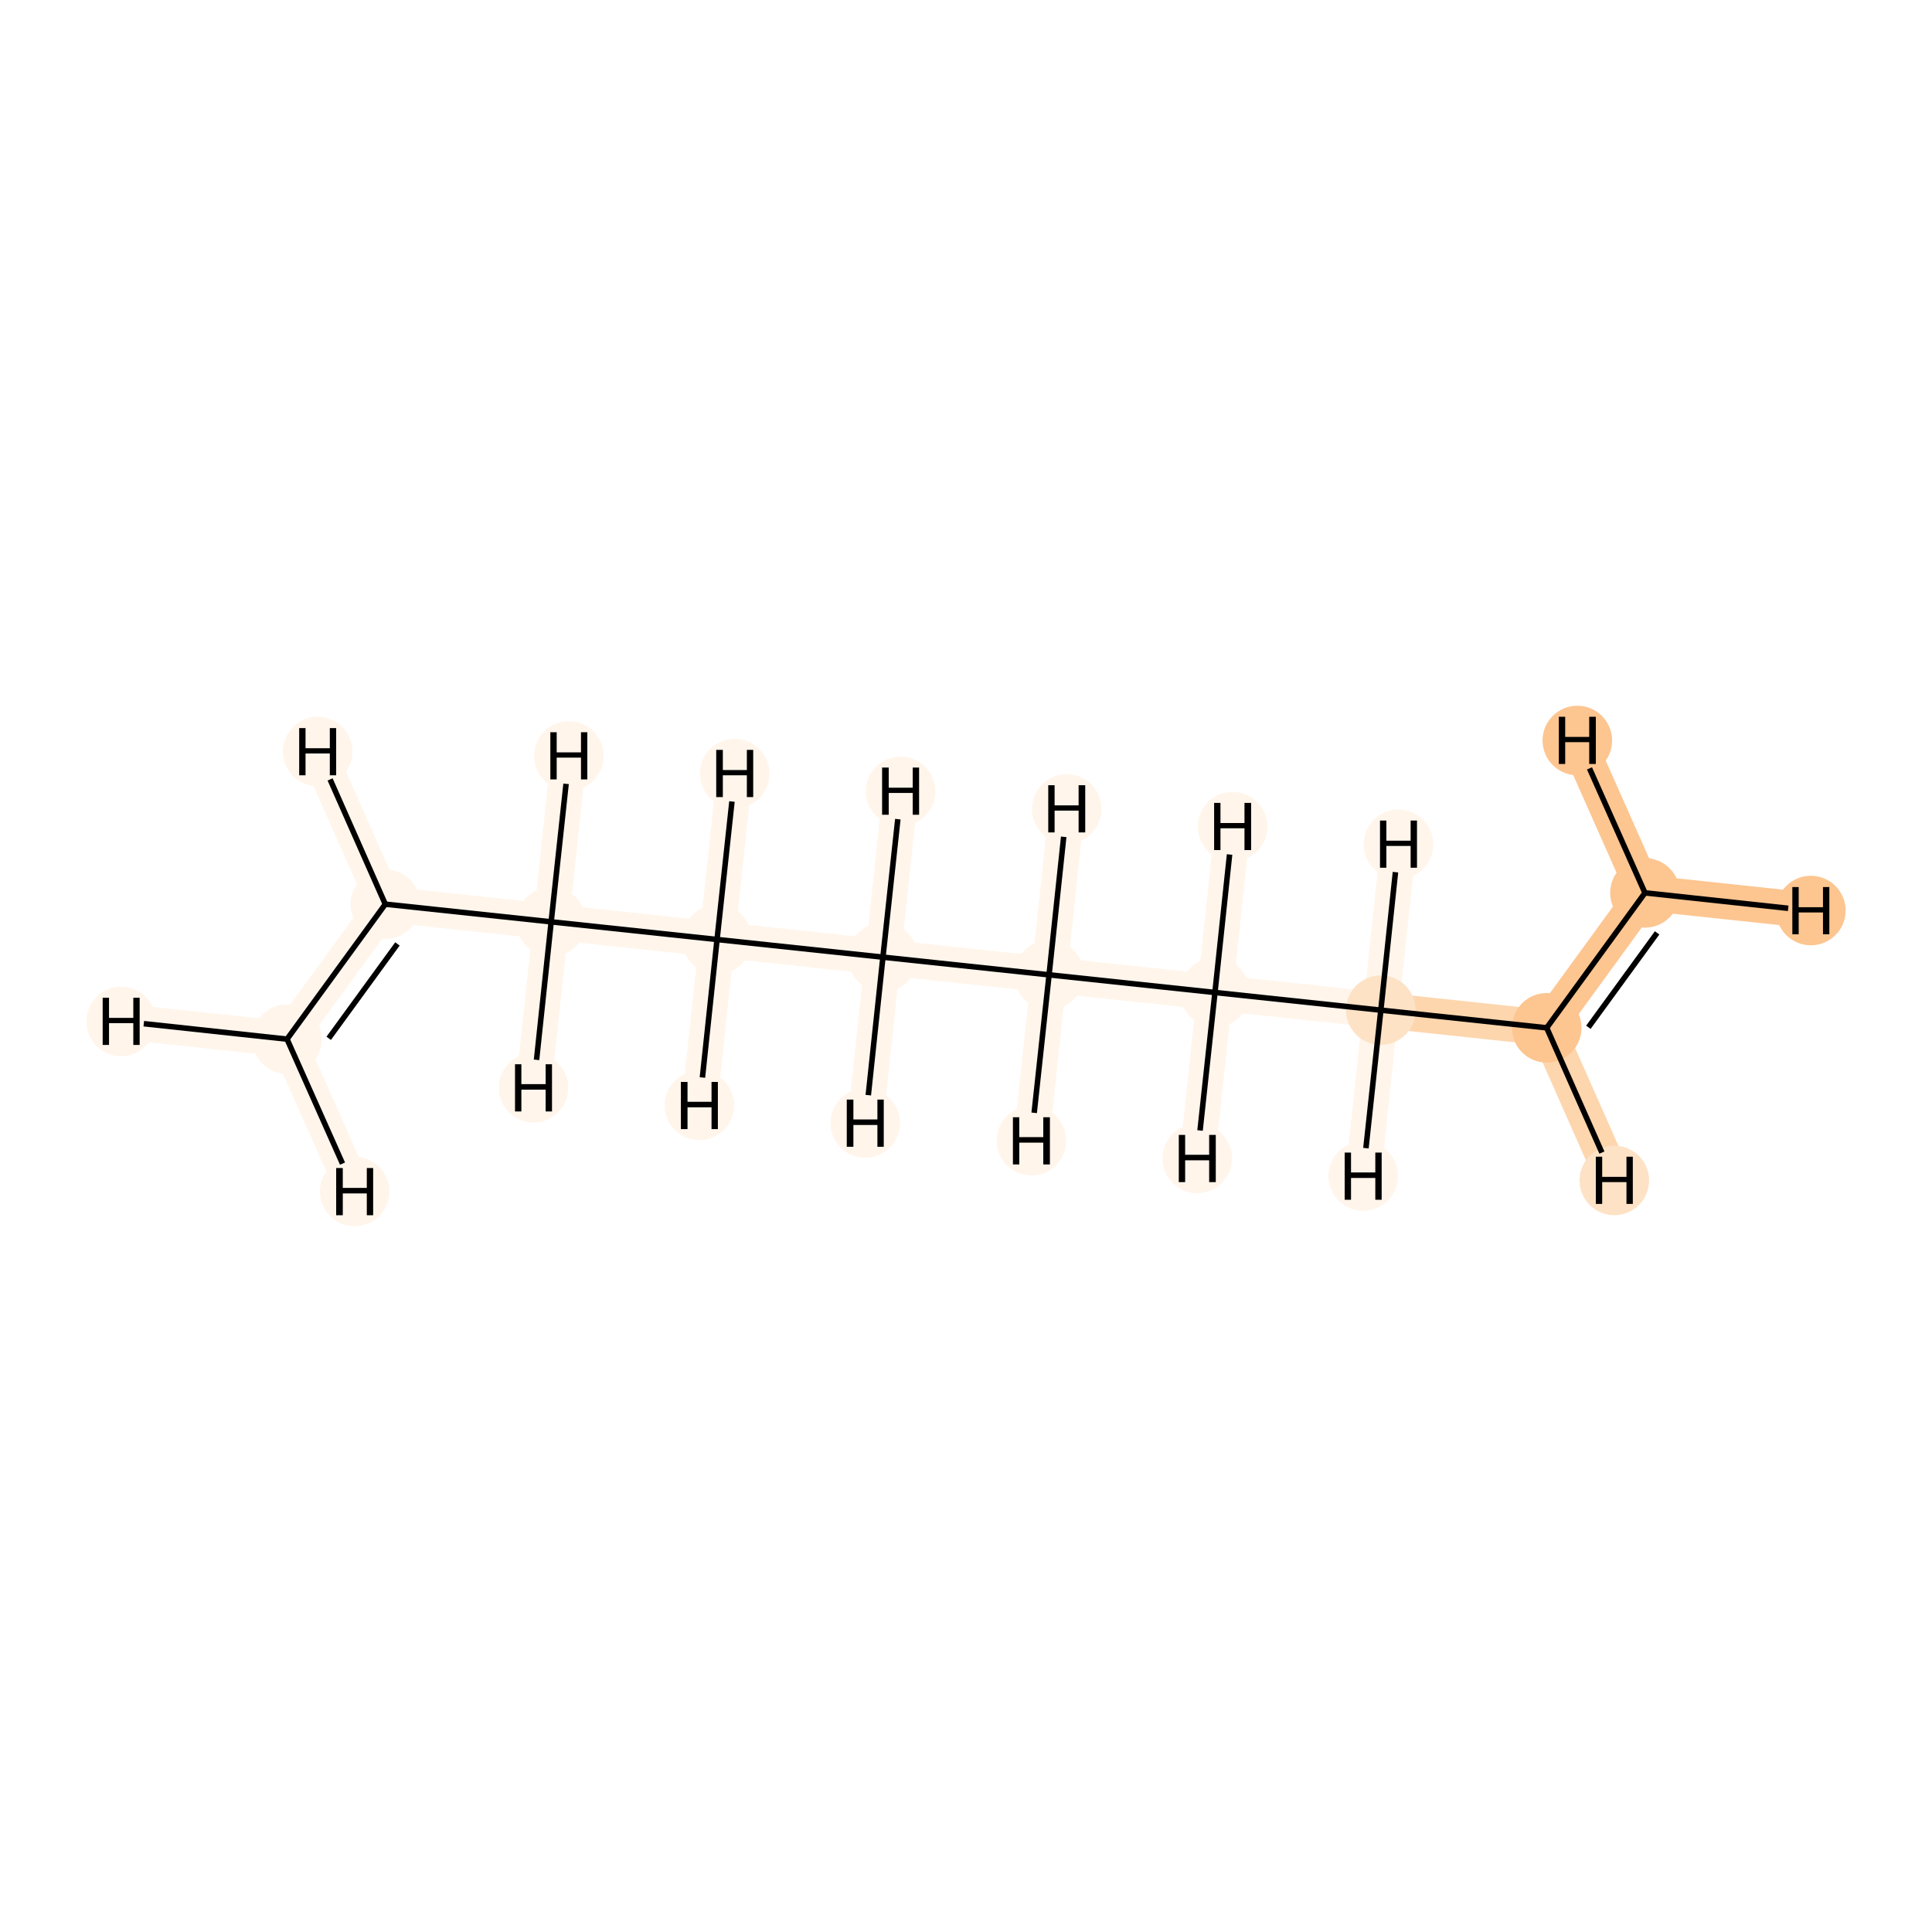 <?xml version='1.0' encoding='iso-8859-1'?>
<svg version='1.1' baseProfile='full'
              xmlns='http://www.w3.org/2000/svg'
                      xmlns:rdkit='http://www.rdkit.org/xml'
                      xmlns:xlink='http://www.w3.org/1999/xlink'
                  xml:space='preserve'
width='700px' height='700px' viewBox='0 0 700 700'>
<!-- END OF HEADER -->
<rect style='opacity:1.0;fill:#FFFFFF;stroke:none' width='700.0' height='700.0' x='0.0' y='0.0'> </rect>
<path d='M 596.0,323.5 L 560.4,372.4' style='fill:none;fill-rule:evenodd;stroke:#FDC590;stroke-width:12.9px;stroke-linecap:butt;stroke-linejoin:miter;stroke-opacity:1' />
<path d='M 596.0,323.5 L 656.1,329.9' style='fill:none;fill-rule:evenodd;stroke:#FDC590;stroke-width:12.9px;stroke-linecap:butt;stroke-linejoin:miter;stroke-opacity:1' />
<path d='M 596.0,323.5 L 571.5,268.3' style='fill:none;fill-rule:evenodd;stroke:#FDC590;stroke-width:12.9px;stroke-linecap:butt;stroke-linejoin:miter;stroke-opacity:1' />
<path d='M 560.4,372.4 L 500.3,366.0' style='fill:none;fill-rule:evenodd;stroke:#FDD6AE;stroke-width:12.9px;stroke-linecap:butt;stroke-linejoin:miter;stroke-opacity:1' />
<path d='M 560.4,372.4 L 584.9,427.7' style='fill:none;fill-rule:evenodd;stroke:#FDD6AE;stroke-width:12.9px;stroke-linecap:butt;stroke-linejoin:miter;stroke-opacity:1' />
<path d='M 500.3,366.0 L 440.2,359.6' style='fill:none;fill-rule:evenodd;stroke:#FFF5EB;stroke-width:12.9px;stroke-linecap:butt;stroke-linejoin:miter;stroke-opacity:1' />
<path d='M 500.3,366.0 L 493.9,426.1' style='fill:none;fill-rule:evenodd;stroke:#FFF5EB;stroke-width:12.9px;stroke-linecap:butt;stroke-linejoin:miter;stroke-opacity:1' />
<path d='M 500.3,366.0 L 506.7,305.9' style='fill:none;fill-rule:evenodd;stroke:#FFF5EB;stroke-width:12.9px;stroke-linecap:butt;stroke-linejoin:miter;stroke-opacity:1' />
<path d='M 440.2,359.6 L 380.1,353.2' style='fill:none;fill-rule:evenodd;stroke:#FFF5EB;stroke-width:12.9px;stroke-linecap:butt;stroke-linejoin:miter;stroke-opacity:1' />
<path d='M 440.2,359.6 L 446.6,299.5' style='fill:none;fill-rule:evenodd;stroke:#FFF5EB;stroke-width:12.9px;stroke-linecap:butt;stroke-linejoin:miter;stroke-opacity:1' />
<path d='M 440.2,359.6 L 433.8,419.7' style='fill:none;fill-rule:evenodd;stroke:#FFF5EB;stroke-width:12.9px;stroke-linecap:butt;stroke-linejoin:miter;stroke-opacity:1' />
<path d='M 380.1,353.2 L 319.9,346.8' style='fill:none;fill-rule:evenodd;stroke:#FFF5EB;stroke-width:12.9px;stroke-linecap:butt;stroke-linejoin:miter;stroke-opacity:1' />
<path d='M 380.1,353.2 L 373.7,413.3' style='fill:none;fill-rule:evenodd;stroke:#FFF5EB;stroke-width:12.9px;stroke-linecap:butt;stroke-linejoin:miter;stroke-opacity:1' />
<path d='M 380.1,353.2 L 386.5,293.1' style='fill:none;fill-rule:evenodd;stroke:#FFF5EB;stroke-width:12.9px;stroke-linecap:butt;stroke-linejoin:miter;stroke-opacity:1' />
<path d='M 319.9,346.8 L 259.8,340.4' style='fill:none;fill-rule:evenodd;stroke:#FFF5EB;stroke-width:12.9px;stroke-linecap:butt;stroke-linejoin:miter;stroke-opacity:1' />
<path d='M 319.9,346.8 L 326.3,286.7' style='fill:none;fill-rule:evenodd;stroke:#FFF5EB;stroke-width:12.9px;stroke-linecap:butt;stroke-linejoin:miter;stroke-opacity:1' />
<path d='M 319.9,346.8 L 313.5,406.9' style='fill:none;fill-rule:evenodd;stroke:#FFF5EB;stroke-width:12.9px;stroke-linecap:butt;stroke-linejoin:miter;stroke-opacity:1' />
<path d='M 259.8,340.4 L 199.7,334.0' style='fill:none;fill-rule:evenodd;stroke:#FFF5EB;stroke-width:12.9px;stroke-linecap:butt;stroke-linejoin:miter;stroke-opacity:1' />
<path d='M 259.8,340.4 L 253.4,400.5' style='fill:none;fill-rule:evenodd;stroke:#FFF5EB;stroke-width:12.9px;stroke-linecap:butt;stroke-linejoin:miter;stroke-opacity:1' />
<path d='M 259.8,340.4 L 266.2,280.3' style='fill:none;fill-rule:evenodd;stroke:#FFF5EB;stroke-width:12.9px;stroke-linecap:butt;stroke-linejoin:miter;stroke-opacity:1' />
<path d='M 199.7,334.0 L 139.6,327.6' style='fill:none;fill-rule:evenodd;stroke:#FFF5EB;stroke-width:12.9px;stroke-linecap:butt;stroke-linejoin:miter;stroke-opacity:1' />
<path d='M 199.7,334.0 L 193.3,394.1' style='fill:none;fill-rule:evenodd;stroke:#FFF5EB;stroke-width:12.9px;stroke-linecap:butt;stroke-linejoin:miter;stroke-opacity:1' />
<path d='M 199.7,334.0 L 206.1,273.9' style='fill:none;fill-rule:evenodd;stroke:#FFF5EB;stroke-width:12.9px;stroke-linecap:butt;stroke-linejoin:miter;stroke-opacity:1' />
<path d='M 139.6,327.6 L 104.0,376.5' style='fill:none;fill-rule:evenodd;stroke:#FFF5EB;stroke-width:12.9px;stroke-linecap:butt;stroke-linejoin:miter;stroke-opacity:1' />
<path d='M 139.6,327.6 L 115.1,272.3' style='fill:none;fill-rule:evenodd;stroke:#FFF5EB;stroke-width:12.9px;stroke-linecap:butt;stroke-linejoin:miter;stroke-opacity:1' />
<path d='M 104.0,376.5 L 43.9,370.1' style='fill:none;fill-rule:evenodd;stroke:#FFF5EB;stroke-width:12.9px;stroke-linecap:butt;stroke-linejoin:miter;stroke-opacity:1' />
<path d='M 104.0,376.5 L 128.5,431.7' style='fill:none;fill-rule:evenodd;stroke:#FFF5EB;stroke-width:12.9px;stroke-linecap:butt;stroke-linejoin:miter;stroke-opacity:1' />
<ellipse cx='596.0' cy='323.5' rx='12.1' ry='12.1'  style='fill:#FDC590;fill-rule:evenodd;stroke:#FDC590;stroke-width:1.0px;stroke-linecap:butt;stroke-linejoin:miter;stroke-opacity:1' />
<ellipse cx='560.4' cy='372.4' rx='12.1' ry='12.1'  style='fill:#FDC590;fill-rule:evenodd;stroke:#FDC590;stroke-width:1.0px;stroke-linecap:butt;stroke-linejoin:miter;stroke-opacity:1' />
<ellipse cx='500.3' cy='366.0' rx='12.1' ry='12.1'  style='fill:#FDE2C6;fill-rule:evenodd;stroke:#FDE2C6;stroke-width:1.0px;stroke-linecap:butt;stroke-linejoin:miter;stroke-opacity:1' />
<ellipse cx='440.2' cy='359.6' rx='12.1' ry='12.1'  style='fill:#FFF5EB;fill-rule:evenodd;stroke:#FFF5EB;stroke-width:1.0px;stroke-linecap:butt;stroke-linejoin:miter;stroke-opacity:1' />
<ellipse cx='380.1' cy='353.2' rx='12.1' ry='12.1'  style='fill:#FFF5EB;fill-rule:evenodd;stroke:#FFF5EB;stroke-width:1.0px;stroke-linecap:butt;stroke-linejoin:miter;stroke-opacity:1' />
<ellipse cx='319.9' cy='346.8' rx='12.1' ry='12.1'  style='fill:#FFF5EB;fill-rule:evenodd;stroke:#FFF5EB;stroke-width:1.0px;stroke-linecap:butt;stroke-linejoin:miter;stroke-opacity:1' />
<ellipse cx='259.8' cy='340.4' rx='12.1' ry='12.1'  style='fill:#FFF5EB;fill-rule:evenodd;stroke:#FFF5EB;stroke-width:1.0px;stroke-linecap:butt;stroke-linejoin:miter;stroke-opacity:1' />
<ellipse cx='199.7' cy='334.0' rx='12.1' ry='12.1'  style='fill:#FFF5EB;fill-rule:evenodd;stroke:#FFF5EB;stroke-width:1.0px;stroke-linecap:butt;stroke-linejoin:miter;stroke-opacity:1' />
<ellipse cx='139.6' cy='327.6' rx='12.1' ry='12.1'  style='fill:#FFF5EB;fill-rule:evenodd;stroke:#FFF5EB;stroke-width:1.0px;stroke-linecap:butt;stroke-linejoin:miter;stroke-opacity:1' />
<ellipse cx='104.0' cy='376.5' rx='12.1' ry='12.1'  style='fill:#FFF5EB;fill-rule:evenodd;stroke:#FFF5EB;stroke-width:1.0px;stroke-linecap:butt;stroke-linejoin:miter;stroke-opacity:1' />
<ellipse cx='656.1' cy='329.9' rx='12.1' ry='12.1'  style='fill:#FDC590;fill-rule:evenodd;stroke:#FDC590;stroke-width:1.0px;stroke-linecap:butt;stroke-linejoin:miter;stroke-opacity:1' />
<ellipse cx='571.5' cy='268.3' rx='12.1' ry='12.1'  style='fill:#FDC590;fill-rule:evenodd;stroke:#FDC590;stroke-width:1.0px;stroke-linecap:butt;stroke-linejoin:miter;stroke-opacity:1' />
<ellipse cx='584.9' cy='427.7' rx='12.1' ry='12.1'  style='fill:#FDE2C6;fill-rule:evenodd;stroke:#FDE2C6;stroke-width:1.0px;stroke-linecap:butt;stroke-linejoin:miter;stroke-opacity:1' />
<ellipse cx='493.9' cy='426.1' rx='12.1' ry='12.1'  style='fill:#FFF5EB;fill-rule:evenodd;stroke:#FFF5EB;stroke-width:1.0px;stroke-linecap:butt;stroke-linejoin:miter;stroke-opacity:1' />
<ellipse cx='506.7' cy='305.9' rx='12.1' ry='12.1'  style='fill:#FFF5EB;fill-rule:evenodd;stroke:#FFF5EB;stroke-width:1.0px;stroke-linecap:butt;stroke-linejoin:miter;stroke-opacity:1' />
<ellipse cx='446.6' cy='299.5' rx='12.1' ry='12.1'  style='fill:#FFF5EB;fill-rule:evenodd;stroke:#FFF5EB;stroke-width:1.0px;stroke-linecap:butt;stroke-linejoin:miter;stroke-opacity:1' />
<ellipse cx='433.8' cy='419.7' rx='12.1' ry='12.1'  style='fill:#FFF5EB;fill-rule:evenodd;stroke:#FFF5EB;stroke-width:1.0px;stroke-linecap:butt;stroke-linejoin:miter;stroke-opacity:1' />
<ellipse cx='373.7' cy='413.3' rx='12.1' ry='12.1'  style='fill:#FFF5EB;fill-rule:evenodd;stroke:#FFF5EB;stroke-width:1.0px;stroke-linecap:butt;stroke-linejoin:miter;stroke-opacity:1' />
<ellipse cx='386.5' cy='293.1' rx='12.1' ry='12.1'  style='fill:#FFF5EB;fill-rule:evenodd;stroke:#FFF5EB;stroke-width:1.0px;stroke-linecap:butt;stroke-linejoin:miter;stroke-opacity:1' />
<ellipse cx='326.3' cy='286.7' rx='12.1' ry='12.1'  style='fill:#FFF5EB;fill-rule:evenodd;stroke:#FFF5EB;stroke-width:1.0px;stroke-linecap:butt;stroke-linejoin:miter;stroke-opacity:1' />
<ellipse cx='313.5' cy='406.9' rx='12.1' ry='12.1'  style='fill:#FFF5EB;fill-rule:evenodd;stroke:#FFF5EB;stroke-width:1.0px;stroke-linecap:butt;stroke-linejoin:miter;stroke-opacity:1' />
<ellipse cx='253.4' cy='400.5' rx='12.1' ry='12.1'  style='fill:#FFF5EB;fill-rule:evenodd;stroke:#FFF5EB;stroke-width:1.0px;stroke-linecap:butt;stroke-linejoin:miter;stroke-opacity:1' />
<ellipse cx='266.2' cy='280.3' rx='12.1' ry='12.1'  style='fill:#FFF5EB;fill-rule:evenodd;stroke:#FFF5EB;stroke-width:1.0px;stroke-linecap:butt;stroke-linejoin:miter;stroke-opacity:1' />
<ellipse cx='193.3' cy='394.1' rx='12.1' ry='12.1'  style='fill:#FFF5EB;fill-rule:evenodd;stroke:#FFF5EB;stroke-width:1.0px;stroke-linecap:butt;stroke-linejoin:miter;stroke-opacity:1' />
<ellipse cx='206.1' cy='273.9' rx='12.1' ry='12.1'  style='fill:#FFF5EB;fill-rule:evenodd;stroke:#FFF5EB;stroke-width:1.0px;stroke-linecap:butt;stroke-linejoin:miter;stroke-opacity:1' />
<ellipse cx='115.1' cy='272.3' rx='12.1' ry='12.1'  style='fill:#FFF5EB;fill-rule:evenodd;stroke:#FFF5EB;stroke-width:1.0px;stroke-linecap:butt;stroke-linejoin:miter;stroke-opacity:1' />
<ellipse cx='43.9' cy='370.1' rx='12.1' ry='12.1'  style='fill:#FFF5EB;fill-rule:evenodd;stroke:#FFF5EB;stroke-width:1.0px;stroke-linecap:butt;stroke-linejoin:miter;stroke-opacity:1' />
<ellipse cx='128.5' cy='431.7' rx='12.1' ry='12.1'  style='fill:#FFF5EB;fill-rule:evenodd;stroke:#FFF5EB;stroke-width:1.0px;stroke-linecap:butt;stroke-linejoin:miter;stroke-opacity:1' />
<path class='bond-0 atom-0 atom-1' d='M 596.0,323.5 L 560.4,372.4' style='fill:none;fill-rule:evenodd;stroke:#000000;stroke-width:2.0px;stroke-linecap:butt;stroke-linejoin:miter;stroke-opacity:1' />
<path class='bond-0 atom-0 atom-1' d='M 600.4,338.0 L 575.5,372.2' style='fill:none;fill-rule:evenodd;stroke:#000000;stroke-width:2.0px;stroke-linecap:butt;stroke-linejoin:miter;stroke-opacity:1' />
<path class='bond-9 atom-0 atom-10' d='M 596.0,323.5 L 647.9,329.1' style='fill:none;fill-rule:evenodd;stroke:#000000;stroke-width:2.0px;stroke-linecap:butt;stroke-linejoin:miter;stroke-opacity:1' />
<path class='bond-10 atom-0 atom-11' d='M 596.0,323.5 L 575.9,278.4' style='fill:none;fill-rule:evenodd;stroke:#000000;stroke-width:2.0px;stroke-linecap:butt;stroke-linejoin:miter;stroke-opacity:1' />
<path class='bond-1 atom-1 atom-2' d='M 560.4,372.4 L 500.3,366.0' style='fill:none;fill-rule:evenodd;stroke:#000000;stroke-width:2.0px;stroke-linecap:butt;stroke-linejoin:miter;stroke-opacity:1' />
<path class='bond-11 atom-1 atom-12' d='M 560.4,372.4 L 580.4,417.6' style='fill:none;fill-rule:evenodd;stroke:#000000;stroke-width:2.0px;stroke-linecap:butt;stroke-linejoin:miter;stroke-opacity:1' />
<path class='bond-2 atom-2 atom-3' d='M 500.3,366.0 L 440.2,359.6' style='fill:none;fill-rule:evenodd;stroke:#000000;stroke-width:2.0px;stroke-linecap:butt;stroke-linejoin:miter;stroke-opacity:1' />
<path class='bond-12 atom-2 atom-13' d='M 500.3,366.0 L 494.9,416.0' style='fill:none;fill-rule:evenodd;stroke:#000000;stroke-width:2.0px;stroke-linecap:butt;stroke-linejoin:miter;stroke-opacity:1' />
<path class='bond-13 atom-2 atom-14' d='M 500.3,366.0 L 505.6,316.0' style='fill:none;fill-rule:evenodd;stroke:#000000;stroke-width:2.0px;stroke-linecap:butt;stroke-linejoin:miter;stroke-opacity:1' />
<path class='bond-3 atom-3 atom-4' d='M 440.2,359.6 L 380.1,353.2' style='fill:none;fill-rule:evenodd;stroke:#000000;stroke-width:2.0px;stroke-linecap:butt;stroke-linejoin:miter;stroke-opacity:1' />
<path class='bond-14 atom-3 atom-15' d='M 440.2,359.6 L 445.5,309.6' style='fill:none;fill-rule:evenodd;stroke:#000000;stroke-width:2.0px;stroke-linecap:butt;stroke-linejoin:miter;stroke-opacity:1' />
<path class='bond-15 atom-3 atom-16' d='M 440.2,359.6 L 434.8,409.6' style='fill:none;fill-rule:evenodd;stroke:#000000;stroke-width:2.0px;stroke-linecap:butt;stroke-linejoin:miter;stroke-opacity:1' />
<path class='bond-4 atom-4 atom-5' d='M 380.1,353.2 L 319.9,346.8' style='fill:none;fill-rule:evenodd;stroke:#000000;stroke-width:2.0px;stroke-linecap:butt;stroke-linejoin:miter;stroke-opacity:1' />
<path class='bond-16 atom-4 atom-17' d='M 380.1,353.2 L 374.7,403.2' style='fill:none;fill-rule:evenodd;stroke:#000000;stroke-width:2.0px;stroke-linecap:butt;stroke-linejoin:miter;stroke-opacity:1' />
<path class='bond-17 atom-4 atom-18' d='M 380.1,353.2 L 385.4,303.2' style='fill:none;fill-rule:evenodd;stroke:#000000;stroke-width:2.0px;stroke-linecap:butt;stroke-linejoin:miter;stroke-opacity:1' />
<path class='bond-5 atom-5 atom-6' d='M 319.9,346.8 L 259.8,340.4' style='fill:none;fill-rule:evenodd;stroke:#000000;stroke-width:2.0px;stroke-linecap:butt;stroke-linejoin:miter;stroke-opacity:1' />
<path class='bond-18 atom-5 atom-19' d='M 319.9,346.8 L 325.3,296.8' style='fill:none;fill-rule:evenodd;stroke:#000000;stroke-width:2.0px;stroke-linecap:butt;stroke-linejoin:miter;stroke-opacity:1' />
<path class='bond-19 atom-5 atom-20' d='M 319.9,346.8 L 314.6,396.8' style='fill:none;fill-rule:evenodd;stroke:#000000;stroke-width:2.0px;stroke-linecap:butt;stroke-linejoin:miter;stroke-opacity:1' />
<path class='bond-6 atom-6 atom-7' d='M 259.8,340.4 L 199.7,334.0' style='fill:none;fill-rule:evenodd;stroke:#000000;stroke-width:2.0px;stroke-linecap:butt;stroke-linejoin:miter;stroke-opacity:1' />
<path class='bond-20 atom-6 atom-21' d='M 259.8,340.4 L 254.5,390.4' style='fill:none;fill-rule:evenodd;stroke:#000000;stroke-width:2.0px;stroke-linecap:butt;stroke-linejoin:miter;stroke-opacity:1' />
<path class='bond-21 atom-6 atom-22' d='M 259.8,340.4 L 265.2,290.4' style='fill:none;fill-rule:evenodd;stroke:#000000;stroke-width:2.0px;stroke-linecap:butt;stroke-linejoin:miter;stroke-opacity:1' />
<path class='bond-7 atom-7 atom-8' d='M 199.7,334.0 L 139.6,327.6' style='fill:none;fill-rule:evenodd;stroke:#000000;stroke-width:2.0px;stroke-linecap:butt;stroke-linejoin:miter;stroke-opacity:1' />
<path class='bond-22 atom-7 atom-23' d='M 199.7,334.0 L 194.4,384.0' style='fill:none;fill-rule:evenodd;stroke:#000000;stroke-width:2.0px;stroke-linecap:butt;stroke-linejoin:miter;stroke-opacity:1' />
<path class='bond-23 atom-7 atom-24' d='M 199.7,334.0 L 205.1,284.0' style='fill:none;fill-rule:evenodd;stroke:#000000;stroke-width:2.0px;stroke-linecap:butt;stroke-linejoin:miter;stroke-opacity:1' />
<path class='bond-8 atom-8 atom-9' d='M 139.6,327.6 L 104.0,376.5' style='fill:none;fill-rule:evenodd;stroke:#000000;stroke-width:2.0px;stroke-linecap:butt;stroke-linejoin:miter;stroke-opacity:1' />
<path class='bond-8 atom-8 atom-9' d='M 144.0,342.0 L 119.1,376.2' style='fill:none;fill-rule:evenodd;stroke:#000000;stroke-width:2.0px;stroke-linecap:butt;stroke-linejoin:miter;stroke-opacity:1' />
<path class='bond-24 atom-8 atom-25' d='M 139.6,327.6 L 119.6,282.4' style='fill:none;fill-rule:evenodd;stroke:#000000;stroke-width:2.0px;stroke-linecap:butt;stroke-linejoin:miter;stroke-opacity:1' />
<path class='bond-25 atom-9 atom-26' d='M 104.0,376.5 L 52.1,370.9' style='fill:none;fill-rule:evenodd;stroke:#000000;stroke-width:2.0px;stroke-linecap:butt;stroke-linejoin:miter;stroke-opacity:1' />
<path class='bond-26 atom-9 atom-27' d='M 104.0,376.5 L 124.1,421.6' style='fill:none;fill-rule:evenodd;stroke:#000000;stroke-width:2.0px;stroke-linecap:butt;stroke-linejoin:miter;stroke-opacity:1' />
<path  class='atom-10' d='M 649.4 321.4
L 651.7 321.4
L 651.7 328.7
L 660.5 328.7
L 660.5 321.4
L 662.8 321.4
L 662.8 338.5
L 660.5 338.5
L 660.5 330.6
L 651.7 330.6
L 651.7 338.5
L 649.4 338.5
L 649.4 321.4
' fill='#000000'/>
<path  class='atom-11' d='M 564.8 259.7
L 567.1 259.7
L 567.1 267.0
L 575.8 267.0
L 575.8 259.7
L 578.2 259.7
L 578.2 276.8
L 575.8 276.8
L 575.8 268.9
L 567.1 268.9
L 567.1 276.8
L 564.8 276.8
L 564.8 259.7
' fill='#000000'/>
<path  class='atom-12' d='M 578.2 419.1
L 580.5 419.1
L 580.5 426.4
L 589.3 426.4
L 589.3 419.1
L 591.6 419.1
L 591.6 436.2
L 589.3 436.2
L 589.3 428.3
L 580.5 428.3
L 580.5 436.2
L 578.2 436.2
L 578.2 419.1
' fill='#000000'/>
<path  class='atom-13' d='M 487.2 417.6
L 489.5 417.6
L 489.5 424.8
L 498.3 424.8
L 498.3 417.6
L 500.6 417.6
L 500.6 434.7
L 498.3 434.7
L 498.3 426.8
L 489.5 426.8
L 489.5 434.7
L 487.2 434.7
L 487.2 417.6
' fill='#000000'/>
<path  class='atom-14' d='M 500.0 297.3
L 502.3 297.3
L 502.3 304.6
L 511.1 304.6
L 511.1 297.3
L 513.4 297.3
L 513.4 314.4
L 511.1 314.4
L 511.1 306.5
L 502.3 306.5
L 502.3 314.4
L 500.0 314.4
L 500.0 297.3
' fill='#000000'/>
<path  class='atom-15' d='M 439.9 290.9
L 442.2 290.9
L 442.2 298.2
L 450.9 298.2
L 450.9 290.9
L 453.3 290.9
L 453.3 308.0
L 450.9 308.0
L 450.9 300.1
L 442.2 300.1
L 442.2 308.0
L 439.9 308.0
L 439.9 290.9
' fill='#000000'/>
<path  class='atom-16' d='M 427.1 411.2
L 429.4 411.2
L 429.4 418.4
L 438.1 418.4
L 438.1 411.2
L 440.5 411.2
L 440.5 428.3
L 438.1 428.3
L 438.1 420.4
L 429.4 420.4
L 429.4 428.3
L 427.1 428.3
L 427.1 411.2
' fill='#000000'/>
<path  class='atom-17' d='M 367.0 404.8
L 369.3 404.8
L 369.3 412.0
L 378.0 412.0
L 378.0 404.8
L 380.4 404.8
L 380.4 421.9
L 378.0 421.9
L 378.0 414.0
L 369.3 414.0
L 369.3 421.9
L 367.0 421.9
L 367.0 404.8
' fill='#000000'/>
<path  class='atom-18' d='M 379.8 284.5
L 382.1 284.5
L 382.1 291.8
L 390.8 291.8
L 390.8 284.5
L 393.2 284.5
L 393.2 301.6
L 390.8 301.6
L 390.8 293.7
L 382.1 293.7
L 382.1 301.6
L 379.8 301.6
L 379.8 284.5
' fill='#000000'/>
<path  class='atom-19' d='M 319.6 278.1
L 322.0 278.1
L 322.0 285.4
L 330.7 285.4
L 330.7 278.1
L 333.0 278.1
L 333.0 295.2
L 330.7 295.2
L 330.7 287.3
L 322.0 287.3
L 322.0 295.2
L 319.6 295.2
L 319.6 278.1
' fill='#000000'/>
<path  class='atom-20' d='M 306.8 398.4
L 309.2 398.4
L 309.2 405.6
L 317.9 405.6
L 317.9 398.4
L 320.2 398.4
L 320.2 415.5
L 317.9 415.5
L 317.9 407.6
L 309.2 407.6
L 309.2 415.5
L 306.8 415.5
L 306.8 398.4
' fill='#000000'/>
<path  class='atom-21' d='M 246.7 392.0
L 249.1 392.0
L 249.1 399.2
L 257.8 399.2
L 257.8 392.0
L 260.1 392.0
L 260.1 409.1
L 257.8 409.1
L 257.8 401.2
L 249.1 401.2
L 249.1 409.1
L 246.7 409.1
L 246.7 392.0
' fill='#000000'/>
<path  class='atom-22' d='M 259.5 271.7
L 261.9 271.7
L 261.9 279.0
L 270.6 279.0
L 270.6 271.7
L 272.9 271.7
L 272.9 288.8
L 270.6 288.8
L 270.6 280.9
L 261.9 280.9
L 261.9 288.8
L 259.5 288.8
L 259.5 271.7
' fill='#000000'/>
<path  class='atom-23' d='M 186.6 385.6
L 188.9 385.6
L 188.9 392.8
L 197.7 392.8
L 197.7 385.6
L 200.0 385.6
L 200.0 402.7
L 197.7 402.7
L 197.7 394.8
L 188.9 394.8
L 188.9 402.7
L 186.6 402.7
L 186.6 385.6
' fill='#000000'/>
<path  class='atom-24' d='M 199.4 265.3
L 201.7 265.3
L 201.7 272.6
L 210.5 272.6
L 210.5 265.3
L 212.8 265.3
L 212.8 282.4
L 210.5 282.4
L 210.5 274.5
L 201.7 274.5
L 201.7 282.4
L 199.4 282.4
L 199.4 265.3
' fill='#000000'/>
<path  class='atom-25' d='M 108.4 263.8
L 110.7 263.8
L 110.7 271.1
L 119.5 271.1
L 119.5 263.8
L 121.8 263.8
L 121.8 280.9
L 119.5 280.9
L 119.5 273.0
L 110.7 273.0
L 110.7 280.9
L 108.4 280.9
L 108.4 263.8
' fill='#000000'/>
<path  class='atom-26' d='M 37.2 361.5
L 39.5 361.5
L 39.5 368.8
L 48.3 368.8
L 48.3 361.5
L 50.6 361.5
L 50.6 378.6
L 48.3 378.6
L 48.3 370.7
L 39.5 370.7
L 39.5 378.6
L 37.2 378.6
L 37.2 361.5
' fill='#000000'/>
<path  class='atom-27' d='M 121.8 423.2
L 124.2 423.2
L 124.2 430.4
L 132.9 430.4
L 132.9 423.2
L 135.2 423.2
L 135.2 440.3
L 132.9 440.3
L 132.9 432.4
L 124.2 432.4
L 124.2 440.3
L 121.8 440.3
L 121.8 423.2
' fill='#000000'/>
</svg>
